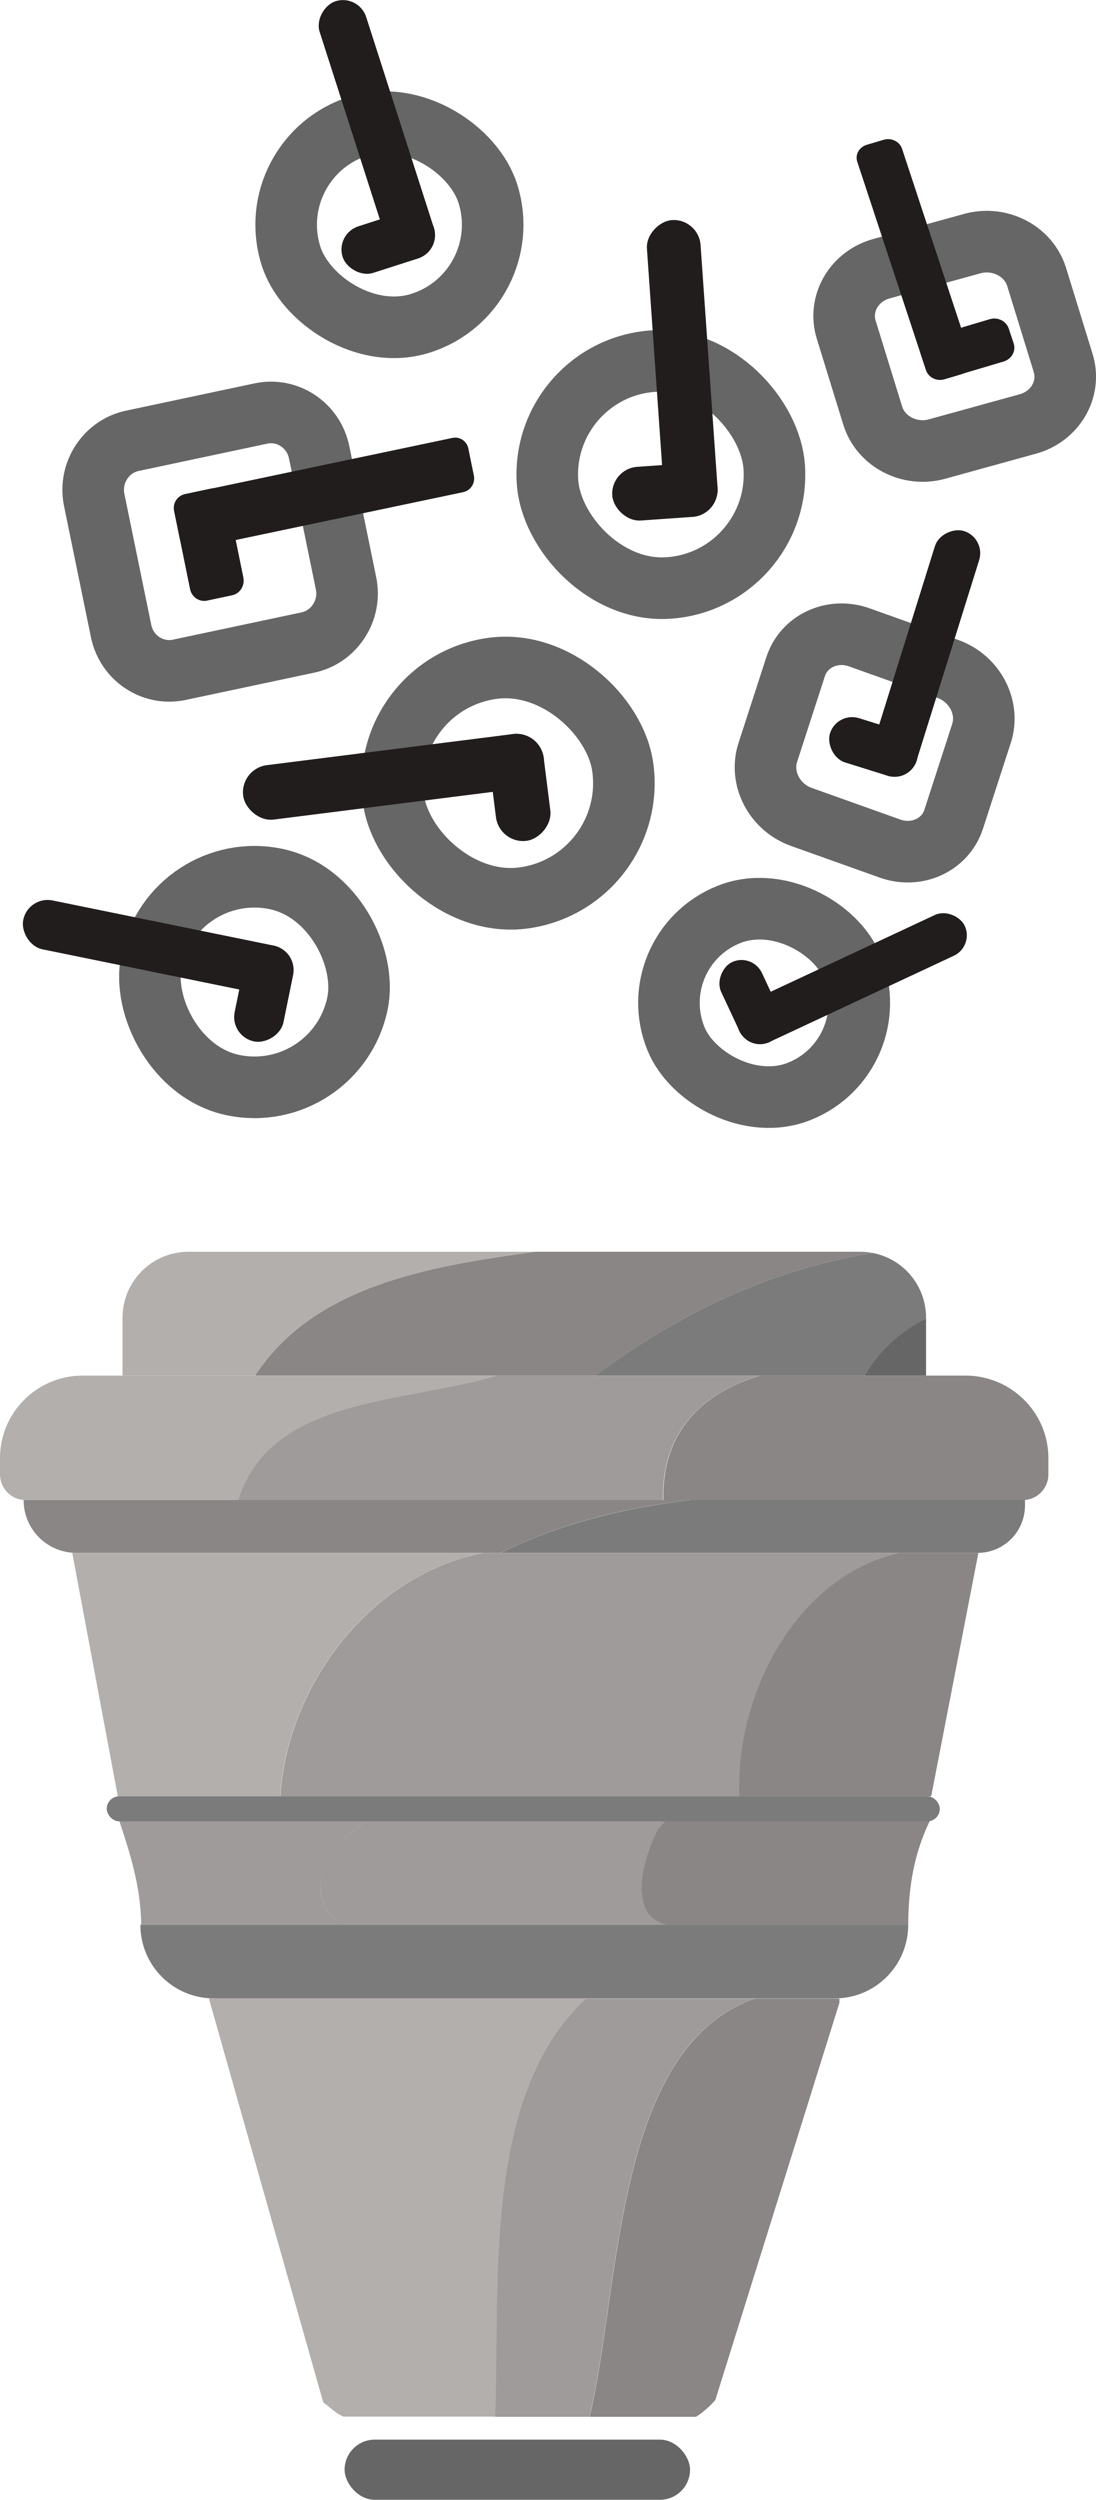 <?xml version="1.0" encoding="UTF-8"?>
<svg id="Calque_2" data-name="Calque 2" xmlns="http://www.w3.org/2000/svg" viewBox="0 0 53.4 121.7">
  <defs>
    <style>
      .cls-1 {
        fill: #211d1d;
      }

      .cls-2 {
        fill: none;
        stroke: #666;
        stroke-miterlimit: 10;
        stroke-width: 3px;
      }

      .cls-3 {
        fill: #666;
      }

      .cls-4 {
        fill: #9e9b9a;
      }

      .cls-5 {
        fill: #7c7b7b;
      }

      .cls-6 {
        fill: #898685;
      }

      .cls-7 {
        fill: #b3afad;
      }
    </style>
  </defs>
  <g id="Calque_1-2" data-name="Calque 1">
    <g>
      <path class="cls-2" d="M12.72,20.13l-6.27,1.33c-1.29.27-2.13,1.57-1.86,2.88l1.31,6.38c.27,1.32,1.54,2.16,2.83,1.89l6.27-1.33c1.29-.27,2.13-1.57,1.86-2.88l-1.31-6.38c-.27-1.32-1.54-2.16-2.83-1.89Z"/>
      <rect class="cls-2" x="19.11" y="32.49" width="11.28" height="11.28" rx="5.64" ry="5.64" transform="translate(-5 3.76) rotate(-7.9)"/>
      <rect class="cls-2" x="7.28" y="42.69" width="10.25" height="10.25" rx="5.13" ry="5.13" transform="translate(10 -1.53) rotate(11.76)"/>
      <rect class="cls-2" x="32.6" y="44.19" width="9.27" height="9.27" rx="4.63" ry="4.63" transform="translate(-15.54 17.43) rotate(-21.92)"/>
      <rect class="cls-2" x="26.65" y="17.56" width="11.07" height="11.07" rx="5.54" ry="5.54" transform="translate(65.69 44.26) rotate(176.62)"/>
      <path class="cls-2" d="M47.37,11.86l-4.42,1.22c-1.34.37-2.11,1.7-1.72,2.97l1.29,4.18c.39,1.27,1.8,2,3.14,1.63l4.42-1.22c1.34-.37,2.11-1.7,1.72-2.97l-1.29-4.18c-.39-1.27-1.8-2-3.14-1.63Z"/>
      <path class="cls-2" d="M46.19,32.57l-4.32-1.54c-1.31-.47-2.71.18-3.11,1.44l-1.35,4.16c-.41,1.26.32,2.67,1.63,3.14l4.32,1.54c1.31.47,2.71-.18,3.11-1.44l1.35-4.16c.41-1.26-.32-2.67-1.63-3.14Z"/>
      <rect class="cls-2" x="13.95" y="5.92" width="10.06" height="10.06" rx="5.03" ry="5.03" transform="translate(40.36 15.71) rotate(162.59)"/>
      <g>
        <path class="cls-1" d="M46.04,18.45l2.86-.85c.39-.12.61-.51.49-.88l-.24-.72c-.12-.37-.54-.58-.93-.46l-2.86.85c-.39.12-.61.51-.49.88l.24.72c.12.37.54.58.93.46Z"/>
        <path class="cls-1" d="M41.77,7.88l3.35,10.15c.12.35.51.54.88.44l.84-.25c.37-.11.58-.48.46-.83l-3.35-10.15c-.12-.35-.51-.54-.88-.44l-.84.25c-.37.11-.58.48-.46.83Z"/>
      </g>
      <g>
        <rect class="cls-1" x="29.83" y="22.63" width="5.14" height="2.62" rx="1.31" ry="1.31" transform="translate(-1.6 2.33) rotate(-4.01)"/>
        <rect class="cls-1" x="26" y="16.63" width="14.48" height="2.62" rx="1.31" ry="1.31" transform="translate(17.67 52.35) rotate(-94.01)"/>
      </g>
      <g>
        <rect class="cls-1" x="34.42" y="47.69" width="4.3" height="2.19" rx="1.1" ry="1.1" transform="translate(65.29 -5) rotate(64.95)"/>
        <rect class="cls-1" x="35.45" y="46.54" width="12.12" height="2.19" rx="1.1" ry="1.1" transform="translate(-16.26 22.06) rotate(-25.05)"/>
      </g>
      <g>
        <rect class="cls-1" x="40.34" y="35.24" width="4.43" height="2.26" rx="1.13" ry="1.13" transform="translate(12.78 -11.04) rotate(17.35)"/>
        <rect class="cls-1" x="38.87" y="30.68" width="12.48" height="2.26" rx="1.13" ry="1.13" transform="translate(1.29 65.38) rotate(-72.65)"/>
      </g>
      <g>
        <rect class="cls-1" x="22.72" y="37" width="5.24" height="2.67" rx="1.33" ry="1.33" transform="translate(-9.53 68.28) rotate(-97.2)"/>
        <rect class="cls-1" x="11.8" y="36.49" width="14.76" height="2.67" rx="1.33" ry="1.33" transform="translate(42.94 72.94) rotate(172.8)"/>
      </g>
      <g>
        <rect class="cls-1" x="10.47" y="47.16" width="4.76" height="2.43" rx="1.21" ry="1.21" transform="translate(-37.11 51.29) rotate(-78.47)"/>
        <rect class="cls-1" x="1" y="44.92" width="13.41" height="2.43" rx="1.21" ry="1.21" transform="translate(6.03 92.87) rotate(-168.47)"/>
      </g>
      <g>
        <path class="cls-1" d="M8.49,24.9l.77,3.78c.08.39.45.64.83.56l1.22-.26c.38-.08.62-.46.55-.85l-.77-3.78c-.08-.39-.45-.64-.83-.56l-1.22.26c-.38.08-.62.46-.55.85Z"/>
        <path class="cls-1" d="M22.04,21.32l-13.04,2.74c-.36.08-.59.43-.52.8l.27,1.32c.07.37.43.6.78.52l13.04-2.74c.36-.08.59-.43.52-.8l-.27-1.32c-.07-.37-.43-.6-.78-.52Z"/>
      </g>
      <g>
        <rect class="cls-1" x="16.58" y="10.61" width="4.67" height="2.38" rx="1.19" ry="1.19" transform="translate(-2.7 6.35) rotate(-17.81)"/>
        <rect class="cls-1" x="11.77" y="5.13" width="13.15" height="2.38" rx="1.19" ry="1.19" transform="translate(17.95 25.72) rotate(-107.81)"/>
      </g>
    </g>
    <g>
      <path class="cls-7" d="M26.09,60.94H9.18c-1.77,0-3.21,1.44-3.21,3.21v2.82h6.46c2.9-4.43,8.57-5.33,13.66-6.03Z"/>
      <path class="cls-6" d="M41.91,60.94h-15.82c-5.09.7-10.76,1.6-13.66,6.03h16.57c3.99-2.98,8.55-5.18,13.52-5.97-.2-.04-.4-.06-.61-.06Z"/>
      <path class="cls-5" d="M45.12,64.18v-.03c0-1.57-1.12-2.87-2.6-3.15-4.97.79-9.53,2.99-13.52,5.97h13.12c.67-1.2,1.75-2.14,3-2.79Z"/>
      <path class="cls-3" d="M45.12,64.18c-1.25.64-2.33,1.59-3,2.79h3v-2.79Z"/>
      <path class="cls-7" d="M24.21,66.97H4.02c-2.22,0-4.02,1.8-4.02,4.02v.79c0,.69.56,1.25,1.25,1.25h10.37c1.58-5.04,7.98-4.68,12.6-6.06Z"/>
      <path class="cls-4" d="M37.02,66.97h-12.81c-4.61,1.37-11.02,1.02-12.6,6.06h20.69c-.06-3.4,1.94-5.2,4.71-6.06Z"/>
      <path class="cls-6" d="M49.1,67.53c-.05.28.17.62-.03.82h.28-.28c.2-.2-.02-.54.03-.82-.6-.35-1.3-.56-2.04-.56h-10.03c-2.77.85-4.78,2.66-4.71,6.06h17.51c.69,0,1.25-.56,1.25-1.25v-.79c0-1.47-.79-2.75-1.97-3.45Z"/>
      <path class="cls-6" d="M1.15,73.03c0,1.42,1.15,2.57,2.57,2.57h20.65c2.89-1.4,5.98-2.21,9.27-2.57H1.15Z"/>
      <path class="cls-5" d="M33.65,73.03c-3.29.37-6.39,1.17-9.27,2.57h23.25c1.28,0,2.31-1.03,2.31-2.31v-.26h-16.29Z"/>
      <path class="cls-7" d="M23.58,75.6H3.52l2.22,11.85h7.91c.34-5.44,4.44-10.83,9.92-11.85Z"/>
      <path class="cls-4" d="M43.81,75.6h-20.23c-5.48,1.02-9.58,6.41-9.92,11.85h22.37c-.19-5.02,2.78-10.7,7.79-11.85Z"/>
      <path class="cls-6" d="M47.67,75.6h-3.86c-5,1.14-7.98,6.83-7.79,11.85h9.35l2.3-11.85Z"/>
      <path class="cls-4" d="M31.54,93.01c-.57-1.13,0-2.83.57-3.97.18-.18.35-.38.51-.58H5.79v.12c.54,1.62,1.07,3.26,1.09,5.14h9.87c-1.36-.67-1.32-2.21-.79-3.26.57-.85,1.49-1.74,2.63-2.02-1.13.28-2.06,1.17-2.63,2.02-.53,1.05-.56,2.59.79,3.26h15.78c-.45-.14-.82-.37-.99-.71Z"/>
      <path class="cls-6" d="M32.58,88.46c-.16.2-.33.4-.51.58-.57,1.13-1.13,2.83-.57,3.97.17.34.54.57.99.71h11.76c.01-1.89.29-3.52,1.09-5.15v-.11h-12.77Z"/>
      <path class="cls-5" d="M44.25,93.71H6.84s0,.09,0,.14c0-.05,0-.09,0-.14h0c0,1.98,1.6,3.58,3.58,3.58h30.25c1.98,0,3.58-1.6,3.58-3.58h0Z"/>
      <path class="cls-7" d="M10.18,97.3l5.57,19.66c.32.23.59.52.98.69h7.42c.22-6.73-.61-15.68,4.42-20.36H10.18Z"/>
      <path class="cls-4" d="M36.77,97.3h-8.22c-5.02,4.68-4.19,13.63-4.42,20.36h4.59c1.53-6.49,1.22-17.95,8.04-20.36Z"/>
      <path class="cls-6" d="M40.91,97.3h-4.14c-6.82,2.41-6.51,13.86-8.04,20.36h5.18c.35-.22.66-.5.94-.81l6.05-19.35v-.2Z"/>
      <rect class="cls-5" x="5.2" y="87.45" width="40.59" height="1.22" rx=".61" ry=".61"/>
      <rect class="cls-3" x="16.79" y="118.77" width="16.83" height="2.93" rx="1.47" ry="1.47"/>
    </g>
  </g>
</svg>